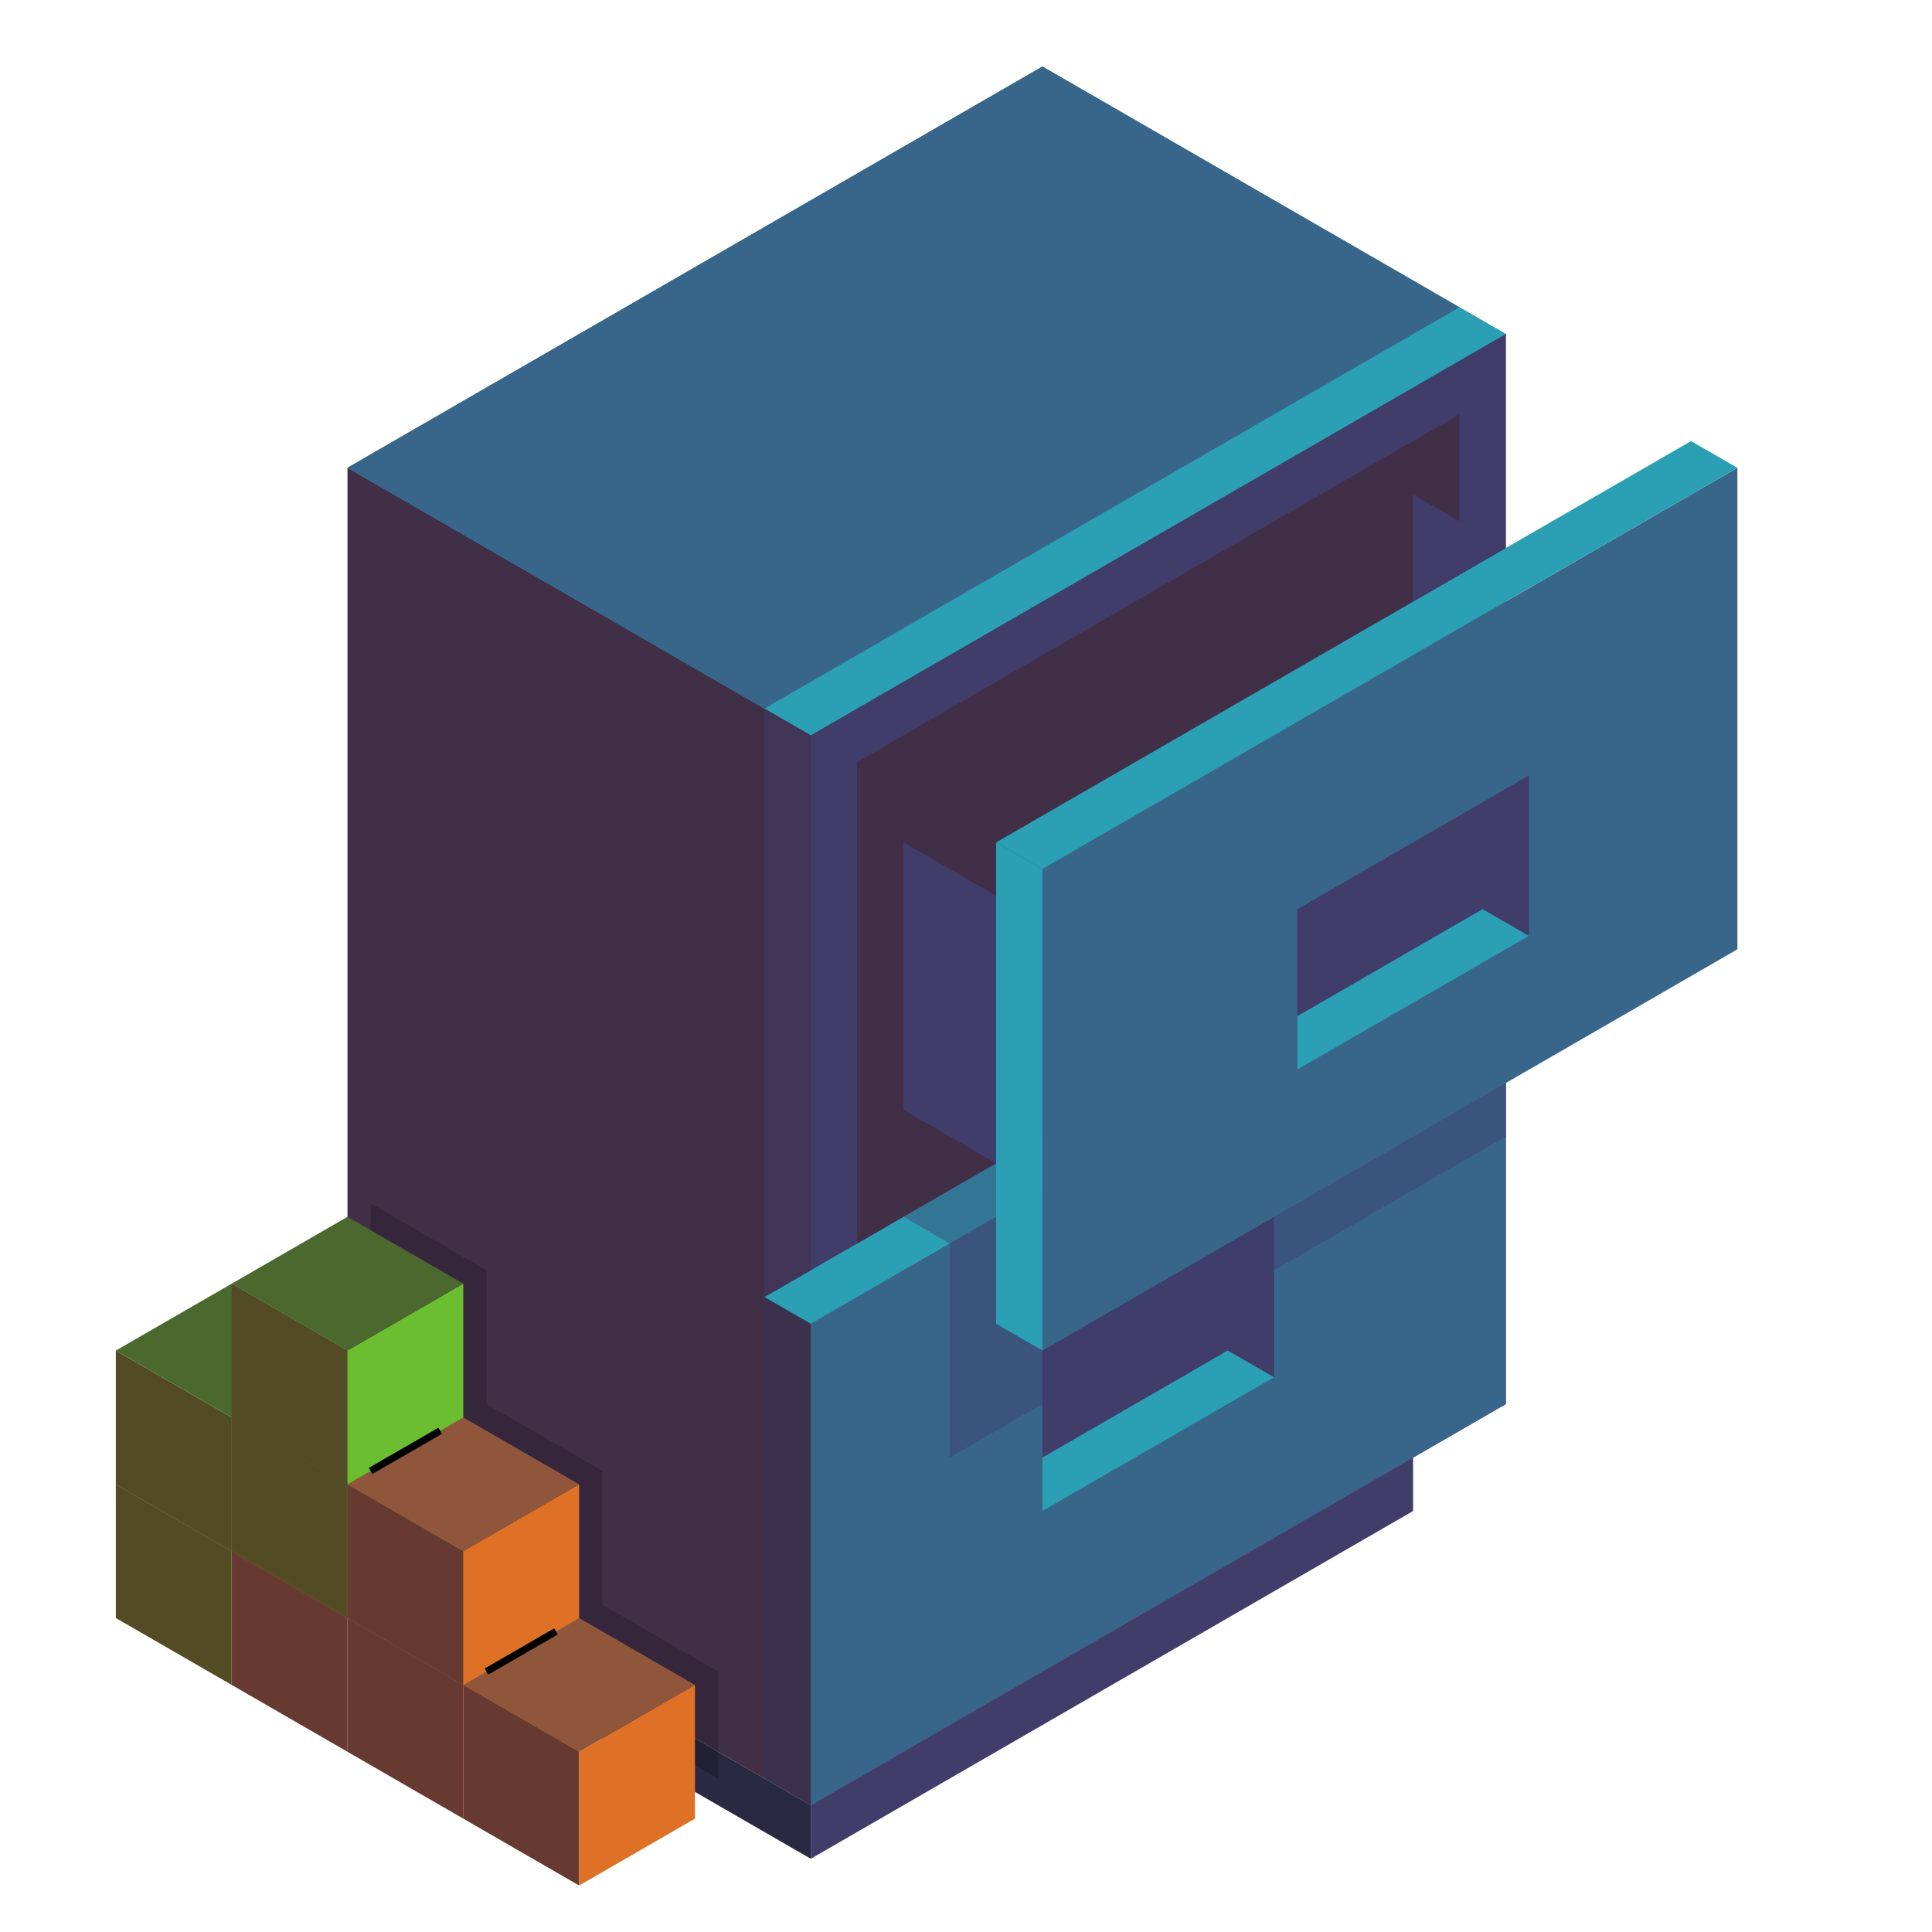 <?xml version="1.0" encoding="UTF-8" standalone="no"?>
<!-- Created with Inkscape (http://www.inkscape.org/) -->

<svg
   width="136.533"
   height="136.533"
   id="svg4152"
   version="1.1"
   inkscape:version="1.1.2 (0a00cf5339, 2022-02-04)"
   viewBox="0.0 0.0 136.533 136.533"
   sodipodi:docname="1.svg"
   xmlns:inkscape="http://www.inkscape.org/namespaces/inkscape"
   xmlns:sodipodi="http://sodipodi.sourceforge.net/DTD/sodipodi-0.dtd"
   xmlns="http://www.w3.org/2000/svg"
   xmlns:svg="http://www.w3.org/2000/svg"
   xmlns:rdf="http://www.w3.org/1999/02/22-rdf-syntax-ns#"
   xmlns:cc="http://creativecommons.org/ns#"
   xmlns:dc="http://purl.org/dc/elements/1.1/">
  <defs
     id="defs4154">
    <filter
       inkscape:collect="always"
       style="color-interpolation-filters:sRGB"
       id="filter1260"
       x="-0.158"
       y="-0.095"
       width="1.316"
       height="1.191">
      <feGaussianBlur
         inkscape:collect="always"
         stdDeviation="1.513"
         id="feGaussianBlur1262" />
    </filter>
    <filter
       inkscape:collect="always"
       style="color-interpolation-filters:sRGB"
       id="filter5896"
       x="-0.647"
       y="-1.153"
       width="2.294"
       height="3.306">
      <feGaussianBlur
         inkscape:collect="always"
         stdDeviation="2.385"
         id="feGaussianBlur5898" />
    </filter>
    <filter
       inkscape:collect="always"
       style="color-interpolation-filters:sRGB"
       id="filter5986"
       x="-0.605"
       y="-1.079"
       width="2.209"
       height="3.159">
      <feGaussianBlur
         inkscape:collect="always"
         stdDeviation="2.221"
         id="feGaussianBlur5988" />
    </filter>
    <filter
       inkscape:collect="always"
       style="color-interpolation-filters:sRGB"
       id="filter6185"
       x="-0.066"
       y="-0.02"
       width="1.132"
       height="1.041">
      <feGaussianBlur
         inkscape:collect="always"
         stdDeviation="0.225"
         id="feGaussianBlur6187" />
    </filter>
  </defs>
  <sodipodi:namedview
     id="base"
     pagecolor="#1e222d"
     bordercolor="#666666"
     borderopacity="1.0"
     inkscape:pageopacity="0"
     inkscape:pageshadow="2"
     inkscape:zoom="2"
     inkscape:cx="-63.500001"
     inkscape:cy="162.25"
     inkscape:current-layer="layer1"
     showgrid="true"
     inkscape:document-units="px"
     inkscape:grid-bbox="true"
     inkscape:window-width="1876"
     inkscape:window-height="1050"
     inkscape:window-x="44"
     inkscape:window-y="0"
     inkscape:window-maximized="1"
     inkscape:snap-bbox="true"
     inkscape:bbox-paths="true"
     inkscape:bbox-nodes="true"
     inkscape:snap-bbox-edge-midpoints="true"
     inkscape:snap-bbox-midpoints="true"
     inkscape:object-paths="true"
     inkscape:snap-intersection-paths="true"
     inkscape:object-nodes="true"
     inkscape:snap-smooth-nodes="true"
     inkscape:snap-midpoints="true"
     inkscape:snap-object-midpoints="true"
     inkscape:snap-center="true"
     inkscape:snap-global="true"
     inkscape:snap-page="false"
     inkscape:snap-grids="true"
     showguides="false"
     inkscape:snap-nodes="true"
     inkscape:snap-others="true"
     inkscape:snap-to-guides="false"
     inkscape:pagecheckerboard="0">
    <inkscape:grid
       type="axonomgrid"
       id="grid4835"
       units="mm"
       empspacing="5"
       spacingy="1.89" />
  </sodipodi:namedview>
  <g
     id="layer1"
     inkscape:label="Layer 1"
     inkscape:groupmode="layer"
     transform="matrix(1.067 0 0 1.067 0 68.267)">
    <g
       id="g936"
       transform="translate(-115.072,-22.146)">
      <g
         id="g6355"
         transform="translate(-905.236,1151.134)">
        <path
           style="opacity:1;fill:#412f48;fill-opacity:1;stroke:none;stroke-width:1.9;stroke-linecap:square;stroke-linejoin:round;stroke-miterlimit:4;stroke-dasharray:none;stroke-dashoffset:0;stroke-opacity:0.522"
           d="m 1043.322,-1161.984 46.029,-26.575 30.686,17.716 v 31.89 l -3.069,1.772 v 3.543 l 3.069,1.772 v 31.89 l -46.029,26.575 -30.686,-17.716 z"
           id="path6309"
           inkscape:connector-curvature="0"
           sodipodi:nodetypes="ccccccccccc" />
        <path
           sodipodi:nodetypes="cccccccccccc"
           inkscape:connector-curvature="0"
           id="path6311"
           d="m 1120.037,-1170.843 -46.029,26.575 v 70.866 l 46.029,-26.575 v -24.803 -7.087 l -3.069,-1.772 v -3.543 l 3.069,-1.772 v -10.63 -3.543 z"
           style="opacity:1;fill:#403d6b;fill-opacity:1;stroke:none;stroke-width:1.9;stroke-linecap:square;stroke-linejoin:round;stroke-miterlimit:4;stroke-dasharray:none;stroke-dashoffset:0;stroke-opacity:0.522" />
        <path
           style="opacity:1;fill:#38668b;fill-opacity:1;stroke:none;stroke-width:1.9;stroke-linecap:square;stroke-linejoin:round;stroke-miterlimit:4;stroke-dasharray:none;stroke-dashoffset:0;stroke-opacity:0.522"
           d="m 1120.037,-1131.866 -46.029,26.575 v 31.89 l 46.029,-26.575 z"
           id="path6313"
           inkscape:connector-curvature="0"
           sodipodi:nodetypes="ccccc" />
        <path
           sodipodi:nodetypes="ccccc"
           style="opacity:1;fill:#2ba0b5;fill-opacity:1;stroke:none;stroke-width:1.9;stroke-linecap:square;stroke-linejoin:round;stroke-miterlimit:4;stroke-dasharray:none;stroke-dashoffset:0;stroke-opacity:0.522"
           d="m 1043.322,-1161.984 30.686,17.716 46.029,-26.575 -30.686,-17.716 z"
           id="path6317"
           inkscape:connector-curvature="0" />
        <path
           style="opacity:1;fill:#403d6b;fill-opacity:1;stroke:none;stroke-width:1.9;stroke-linecap:square;stroke-linejoin:round;stroke-miterlimit:4;stroke-dasharray:none;stroke-dashoffset:0;stroke-opacity:0.522"
           d="m 1089.351,-1138.953 15.343,-8.858 v 10.63 l -15.343,8.858 v -10.63"
           id="path6319"
           inkscape:connector-curvature="0"
           sodipodi:nodetypes="ccccc" />
        <path
           style="opacity:1;fill:#2ba0b5;fill-opacity:1;stroke:none;stroke-width:1.9;stroke-linecap:square;stroke-linejoin:round;stroke-miterlimit:4;stroke-dasharray:none;stroke-dashoffset:0;stroke-opacity:0.522"
           d="m 1120.037,-1131.866 -3.069,-1.772 -46.029,26.575 3.068,1.772 z"
           id="path6323"
           inkscape:connector-curvature="0"
           sodipodi:nodetypes="ccccc" />
        <path
           sodipodi:nodetypes="ccccc"
           inkscape:connector-curvature="0"
           id="path6325"
           d="m 1089.351,-1103.52 15.343,-8.858 v 10.63 l -15.343,8.858 v -10.63"
           style="opacity:1;fill:#403d6b;fill-opacity:1;stroke:none;stroke-width:1.9;stroke-linecap:square;stroke-linejoin:round;stroke-miterlimit:4;stroke-dasharray:none;stroke-dashoffset:0;stroke-opacity:0.522" />
        <path
           sodipodi:nodetypes="ccccc"
           inkscape:connector-curvature="0"
           id="path6327"
           d="m 1089.351,-1096.433 12.274,-7.087 3.069,1.772 -15.343,8.858 z"
           style="opacity:1;fill:#2ba0b5;fill-opacity:1;stroke:none;stroke-width:1.9;stroke-linecap:square;stroke-linejoin:round;stroke-miterlimit:4;stroke-dasharray:none;stroke-dashoffset:0;stroke-opacity:0.522" />
        <path
           sodipodi:nodetypes="ccccc"
           inkscape:connector-curvature="0"
           id="path6315"
           d="m 1135.38,-1161.984 -46.029,26.575 v 31.89 l 46.029,-26.575 z"
           style="opacity:1;fill:#38668b;fill-opacity:1;stroke:none;stroke-width:1.9;stroke-linecap:square;stroke-linejoin:round;stroke-miterlimit:4;stroke-dasharray:none;stroke-dashoffset:0;stroke-opacity:0.522" />
        <path
           sodipodi:nodetypes="ccccc"
           style="opacity:1;fill:#403d6b;fill-opacity:0.432;stroke:none;stroke-width:1.9;stroke-linecap:square;stroke-linejoin:round;stroke-miterlimit:4;stroke-dasharray:none;stroke-dashoffset:0;stroke-opacity:0.522"
           d="m 1070.939,-1146.039 3.068,1.772 v 35.433 l -3.069,1.772 z"
           id="path6329"
           inkscape:connector-curvature="0" />
        <path
           inkscape:connector-curvature="0"
           id="path6331"
           d="m 1070.939,-1107.063 3.068,1.772 v 31.89 l -3.068,-1.772 z"
           style="opacity:1;fill:#353555;fill-opacity:0.432;stroke:none;stroke-width:1.9;stroke-linecap:square;stroke-linejoin:round;stroke-miterlimit:4;stroke-dasharray:none;stroke-dashoffset:0;stroke-opacity:0.522" />
        <path
           style="opacity:1;fill:#38668b;fill-opacity:1;stroke:none;stroke-width:1.9;stroke-linecap:square;stroke-linejoin:round;stroke-miterlimit:4;stroke-dasharray:none;stroke-dashoffset:0;stroke-opacity:0.522"
           d="m 1043.322,-1161.984 27.617,15.945 46.029,-26.575 -27.617,-15.945 z"
           id="path6333"
           inkscape:connector-curvature="0" />
        <path
           style="opacity:1;fill:#292941;fill-opacity:1;stroke:none;stroke-width:1.9;stroke-linecap:square;stroke-linejoin:round;stroke-miterlimit:4;stroke-dasharray:none;stroke-dashoffset:0;stroke-opacity:0.522"
           d="m 1046.391,-1089.347 v 3.543 l 27.617,15.945 v -3.543 l -27.617,-15.945"
           id="path6337"
           inkscape:connector-curvature="0"
           sodipodi:nodetypes="ccccc" />
        <path
           style="opacity:1;fill:#403d6b;fill-opacity:1;stroke:none;stroke-width:1.9;stroke-linecap:square;stroke-linejoin:round;stroke-miterlimit:4;stroke-dasharray:none;stroke-dashoffset:0;stroke-opacity:0.522"
           d="m 1074.008,-1073.402 v 3.543 l 39.892,-23.032 v -3.543"
           id="path6339"
           inkscape:connector-curvature="0"
           sodipodi:nodetypes="cccc" />
        <path
           inkscape:connector-curvature="0"
           id="path6341"
           d="m 1106.228,-1132.752 15.343,-8.858 v 10.63 l -15.343,8.858 z"
           style="opacity:1;fill:#403d6b;fill-opacity:1;stroke:none;stroke-width:4;stroke-linecap:round;stroke-linejoin:round;stroke-miterlimit:4;stroke-dasharray:none;stroke-dashoffset:0;stroke-opacity:1" />
        <path
           style="opacity:1;fill:#2ba0b5;fill-opacity:1;stroke:none;stroke-width:1.9;stroke-linecap:square;stroke-linejoin:round;stroke-miterlimit:4;stroke-dasharray:none;stroke-dashoffset:0;stroke-opacity:0.522"
           d="m 1106.228,-1125.665 12.274,-7.087 3.069,1.772 -15.343,8.858 z"
           id="path6321"
           inkscape:connector-curvature="0"
           sodipodi:nodetypes="ccccc" />
        <path
           inkscape:connector-curvature="0"
           id="path6343"
           d="m 1086.282,-1137.181 3.069,1.772 46.029,-26.575 -3.069,-1.772 -46.029,26.575"
           style="opacity:1;fill:#2ba0b5;fill-opacity:1;stroke:none;stroke-width:4;stroke-linecap:round;stroke-linejoin:round;stroke-miterlimit:4;stroke-dasharray:none;stroke-dashoffset:0;stroke-opacity:1" />
        <path
           sodipodi:nodetypes="ccccc"
           inkscape:connector-curvature="0"
           id="path6345"
           d="m 1086.282,-1137.181 v 31.89 l 3.069,1.772 v -31.89 l -3.069,-1.772"
           style="opacity:1;fill:#2ba0b5;fill-opacity:1;stroke:none;stroke-width:4;stroke-linecap:round;stroke-linejoin:round;stroke-miterlimit:4;stroke-dasharray:none;stroke-dashoffset:0;stroke-opacity:1" />
        <path
           inkscape:connector-curvature="0"
           id="path6347"
           d="m 1077.076,-1142.496 39.892,-23.032 v 10.63 l -30.686,17.716 v 21.26 l -9.206,5.315 v -31.89"
           style="opacity:1;fill:#412f48;fill-opacity:1;stroke:none;stroke-width:4;stroke-linecap:round;stroke-linejoin:round;stroke-miterlimit:4;stroke-dasharray:none;stroke-dashoffset:0;stroke-opacity:1" />
        <path
           sodipodi:nodetypes="ccccc"
           inkscape:connector-curvature="0"
           id="path6349"
           d="m 1080.145,-1137.181 6.137,3.543 v 17.716 l -6.137,-3.543 v -17.716"
           style="opacity:1;fill:#403d6b;fill-opacity:1;stroke:none;stroke-width:4;stroke-linecap:round;stroke-linejoin:round;stroke-miterlimit:4;stroke-dasharray:none;stroke-dashoffset:0;stroke-opacity:1" />
        <path
           inkscape:connector-curvature="0"
           id="path6351"
           d="m 1113.9,-1160.213 6.137,3.543 -6.137,3.543 v -7.087"
           style="opacity:1;fill:#403d6b;fill-opacity:1;stroke:none;stroke-width:4;stroke-linecap:round;stroke-linejoin:round;stroke-miterlimit:4;stroke-dasharray:none;stroke-dashoffset:0;stroke-opacity:1" />
        <path
           inkscape:connector-curvature="0"
           id="path6353"
           d="m 1083.214,-1110.606 v 14.173 l 36.823,-21.26 v -3.543 l -30.686,17.716 -3.069,-1.772 v -10.63 l -6.137,3.543 3.069,1.772"
           style="opacity:1;fill:#403d6b;fill-opacity:0.432;stroke:none;stroke-width:4;stroke-linecap:round;stroke-linejoin:round;stroke-miterlimit:4;stroke-dasharray:none;stroke-dashoffset:0;stroke-opacity:1" />
      </g>
    </g>
    <g
       id="g1111">
      <g
         id="g1091"
         transform="matrix(0.5,0,0,0.5,34.522,4.762)">
        <g
           id="g1585"
           transform="translate(-130.415,-89.468)">
          <path
             style="fill:#524b24;fill-opacity:1;stroke:none;stroke-width:1.875px;stroke-linecap:butt;stroke-linejoin:miter;stroke-opacity:1"
             d="m 76.715,148.598 v 17.716 l 15.343,8.858 v -17.716 z"
             id="path1579" />
          <path
             style="fill:#6abe30;fill-opacity:1;stroke:none;stroke-width:1.875px;stroke-linecap:butt;stroke-linejoin:miter;stroke-opacity:1"
             d="m 92.058,157.456 15.343,-8.858 v 17.716 l -15.343,8.858 z"
             id="path1581" />
          <path
             style="fill:#4b692f;stroke:none;stroke-width:1.875px;stroke-linecap:butt;stroke-linejoin:miter;stroke-opacity:1"
             d="m 76.715,148.598 15.343,-8.858 15.343,8.858 -15.343,8.858 z"
             id="path1583" />
        </g>
        <g
           id="g1593"
           transform="translate(-130.415,-107.185)">
          <path
             style="fill:#524b24;fill-opacity:1;stroke:none;stroke-width:1.875px;stroke-linecap:butt;stroke-linejoin:miter;stroke-opacity:1"
             d="m 76.715,148.598 v 17.716 l 15.343,8.858 v -17.716 z"
             id="path1587" />
          <path
             style="fill:#6abe30;fill-opacity:1;stroke:none;stroke-width:1.875px;stroke-linecap:butt;stroke-linejoin:miter;stroke-opacity:1"
             d="m 92.058,157.456 15.343,-8.858 v 17.716 l -15.343,8.858 z"
             id="path1589" />
          <path
             style="fill:#4b692f;stroke:none;stroke-width:1.875px;stroke-linecap:butt;stroke-linejoin:miter;stroke-opacity:1"
             d="m 76.715,148.598 15.343,-8.858 15.343,8.858 -15.343,8.858 z"
             id="path1591" />
        </g>
        <g
           id="g1601"
           transform="translate(-115.072,-98.326)">
          <path
             style="fill:#524b24;fill-opacity:1;stroke:none;stroke-width:1.875px;stroke-linecap:butt;stroke-linejoin:miter;stroke-opacity:1"
             d="m 76.715,148.598 v 17.716 l 15.343,8.858 v -17.716 z"
             id="path1595" />
          <path
             style="fill:#6abe30;fill-opacity:1;stroke:none;stroke-width:1.875px;stroke-linecap:butt;stroke-linejoin:miter;stroke-opacity:1"
             d="m 92.058,157.456 15.343,-8.858 v 17.716 l -15.343,8.858 z"
             id="path1597" />
          <path
             style="fill:#4b692f;stroke:none;stroke-width:1.875px;stroke-linecap:butt;stroke-linejoin:miter;stroke-opacity:1"
             d="m 76.715,148.598 15.343,-8.858 15.343,8.858 -15.343,8.858 z"
             id="path1599" />
        </g>
        <g
           id="g1739"
           transform="translate(-161.101,-27.461)">
          <g
             id="g1697"
             transform="translate(30.686,-79.724)">
            <path
               style="fill:#663931;fill-opacity:1;stroke:none;stroke-width:1.875px;stroke-linecap:butt;stroke-linejoin:miter;stroke-opacity:1"
               d="m 92.058,175.173 v 17.716 l 15.343,8.858 v -17.716 z"
               id="path1691" />
            <path
               style="fill:#df7126;fill-opacity:1;stroke:none;stroke-width:1.875px;stroke-linecap:butt;stroke-linejoin:miter;stroke-opacity:1"
               d="m 107.4,184.031 15.343,-8.858 v 17.716 l -15.343,8.858 z"
               id="path1693" />
            <path
               style="fill:#8f563b;stroke:none;stroke-width:1.875px;stroke-linecap:butt;stroke-linejoin:miter;stroke-opacity:1"
               d="m 92.058,175.173 15.343,-8.858 15.343,8.858 -15.343,8.858 z"
               id="path1695" />
          </g>
          <g
             id="g1705"
             transform="translate(46.029,-70.866)">
            <path
               style="fill:#663931;fill-opacity:1;stroke:none;stroke-width:1.875px;stroke-linecap:butt;stroke-linejoin:miter;stroke-opacity:1"
               d="m 92.058,175.173 v 17.716 l 15.343,8.858 v -17.716 z"
               id="path1699" />
            <path
               style="fill:#df7126;fill-opacity:1;stroke:none;stroke-width:1.875px;stroke-linecap:butt;stroke-linejoin:miter;stroke-opacity:1"
               d="m 107.4,184.031 15.343,-8.858 v 17.716 l -15.343,8.858 z"
               id="path1701" />
            <path
               style="fill:#8f563b;stroke:none;stroke-width:1.875px;stroke-linecap:butt;stroke-linejoin:miter;stroke-opacity:1"
               d="m 92.058,175.173 15.343,-8.858 15.343,8.858 -15.343,8.858 z"
               id="path1703" />
          </g>
          <g
             id="g1713"
             transform="translate(61.372,-62.008)">
            <path
               style="fill:#663931;fill-opacity:1;stroke:none;stroke-width:1.875px;stroke-linecap:butt;stroke-linejoin:miter;stroke-opacity:1"
               d="m 92.058,175.173 v 17.716 l 15.343,8.858 v -17.716 z"
               id="path1707" />
            <path
               style="fill:#df7126;fill-opacity:1;stroke:none;stroke-width:1.875px;stroke-linecap:butt;stroke-linejoin:miter;stroke-opacity:1"
               d="m 107.4,184.031 15.343,-8.858 v 17.716 l -15.343,8.858 z"
               id="path1709" />
            <path
               style="fill:#8f563b;stroke:none;stroke-width:1.875px;stroke-linecap:butt;stroke-linejoin:miter;stroke-opacity:1"
               d="m 92.058,175.173 15.343,-8.858 15.343,8.858 -15.343,8.858 z"
               id="path1711" />
          </g>
          <g
             id="g1721"
             transform="translate(46.029,-88.582)">
            <path
               style="fill:#663931;fill-opacity:1;stroke:none;stroke-width:1.875px;stroke-linecap:butt;stroke-linejoin:miter;stroke-opacity:1"
               d="m 92.058,175.173 v 17.716 l 15.343,8.858 v -17.716 z"
               id="path1715" />
            <path
               style="fill:#df7126;fill-opacity:1;stroke:none;stroke-width:1.875px;stroke-linecap:butt;stroke-linejoin:miter;stroke-opacity:1"
               d="m 107.4,184.031 15.343,-8.858 v 17.716 l -15.343,8.858 z"
               id="path1717" />
            <path
               style="fill:#8f563b;stroke:none;stroke-width:1.875px;stroke-linecap:butt;stroke-linejoin:miter;stroke-opacity:1"
               d="m 92.058,175.173 15.343,-8.858 15.343,8.858 -15.343,8.858 z"
               id="path1719" />
          </g>
        </g>
        <g
           id="g1609"
           transform="translate(-115.072,-116.043)">
          <path
             style="fill:#524b24;fill-opacity:1;stroke:none;stroke-width:1.875px;stroke-linecap:butt;stroke-linejoin:miter;stroke-opacity:1"
             d="m 76.715,148.598 v 17.716 l 15.343,8.858 v -17.716 z"
             id="path1603" />
          <path
             style="fill:#6abe30;fill-opacity:1;stroke:none;stroke-width:1.875px;stroke-linecap:butt;stroke-linejoin:miter;stroke-opacity:1"
             d="m 92.058,157.456 15.343,-8.858 v 17.716 l -15.343,8.858 z"
             id="path1605" />
          <path
             style="fill:#4b692f;stroke:none;stroke-width:1.875px;stroke-linecap:butt;stroke-linejoin:miter;stroke-opacity:1"
             d="m 76.715,148.598 15.343,-8.858 15.343,8.858 -15.343,8.858 z"
             id="path1607" />
        </g>
        <path
           style="fill:#524b24;stroke:none;stroke-width:0.937px;stroke-linecap:butt;stroke-linejoin:miter;stroke-opacity:1"
           d="m -38.357,50.271 v 17.716 l 15.343,8.858 V 59.13 l -15.343,-8.858"
           id="path906" />
        <path
           style="mix-blend-mode:normal;fill:none;stroke:#000000;stroke-width:0.937px;stroke-linecap:butt;stroke-linejoin:miter;stroke-opacity:1;filter:url(#filter5896)"
           d="M 4.603,78.618 -4.603,83.933"
           id="path5894"
           sodipodi:nodetypes="cc" />
        <path
           style="mix-blend-mode:normal;fill:none;stroke:#000000;stroke-width:0.937px;stroke-linecap:butt;stroke-linejoin:miter;stroke-opacity:1;filter:url(#filter5986)"
           d="m -10.74,52.043 -9.206,5.315"
           id="path5980"
           sodipodi:nodetypes="cc" />
        <path
           style="opacity:0.053;fill:none;stroke:#ffffff;stroke-width:0.937px;stroke-linecap:butt;stroke-linejoin:miter;stroke-opacity:1;filter:url(#filter6185)"
           d="m -23.014,59.13 v 17.716 L -38.357,67.988 V 85.704"
           id="path6183" />
      </g>
      <path
         style="opacity:0.43;fill:#000000;stroke:none;stroke-width:0.937px;stroke-linecap:butt;stroke-linejoin:miter;stroke-opacity:1;filter:url(#filter1260)"
         d="m 24.549,15.724 v 1.772 l 6.137,3.543 v 8.858 l 7.671,4.429 v 8.858 l 7.671,4.429 v 5.315 l 1.534,0.886 v -7.087 l -7.671,-4.429 v -8.858 l -7.671,-4.429 v -8.858 l -7.671,-4.429"
         id="path1192" />
    </g>
  </g>
</svg>
